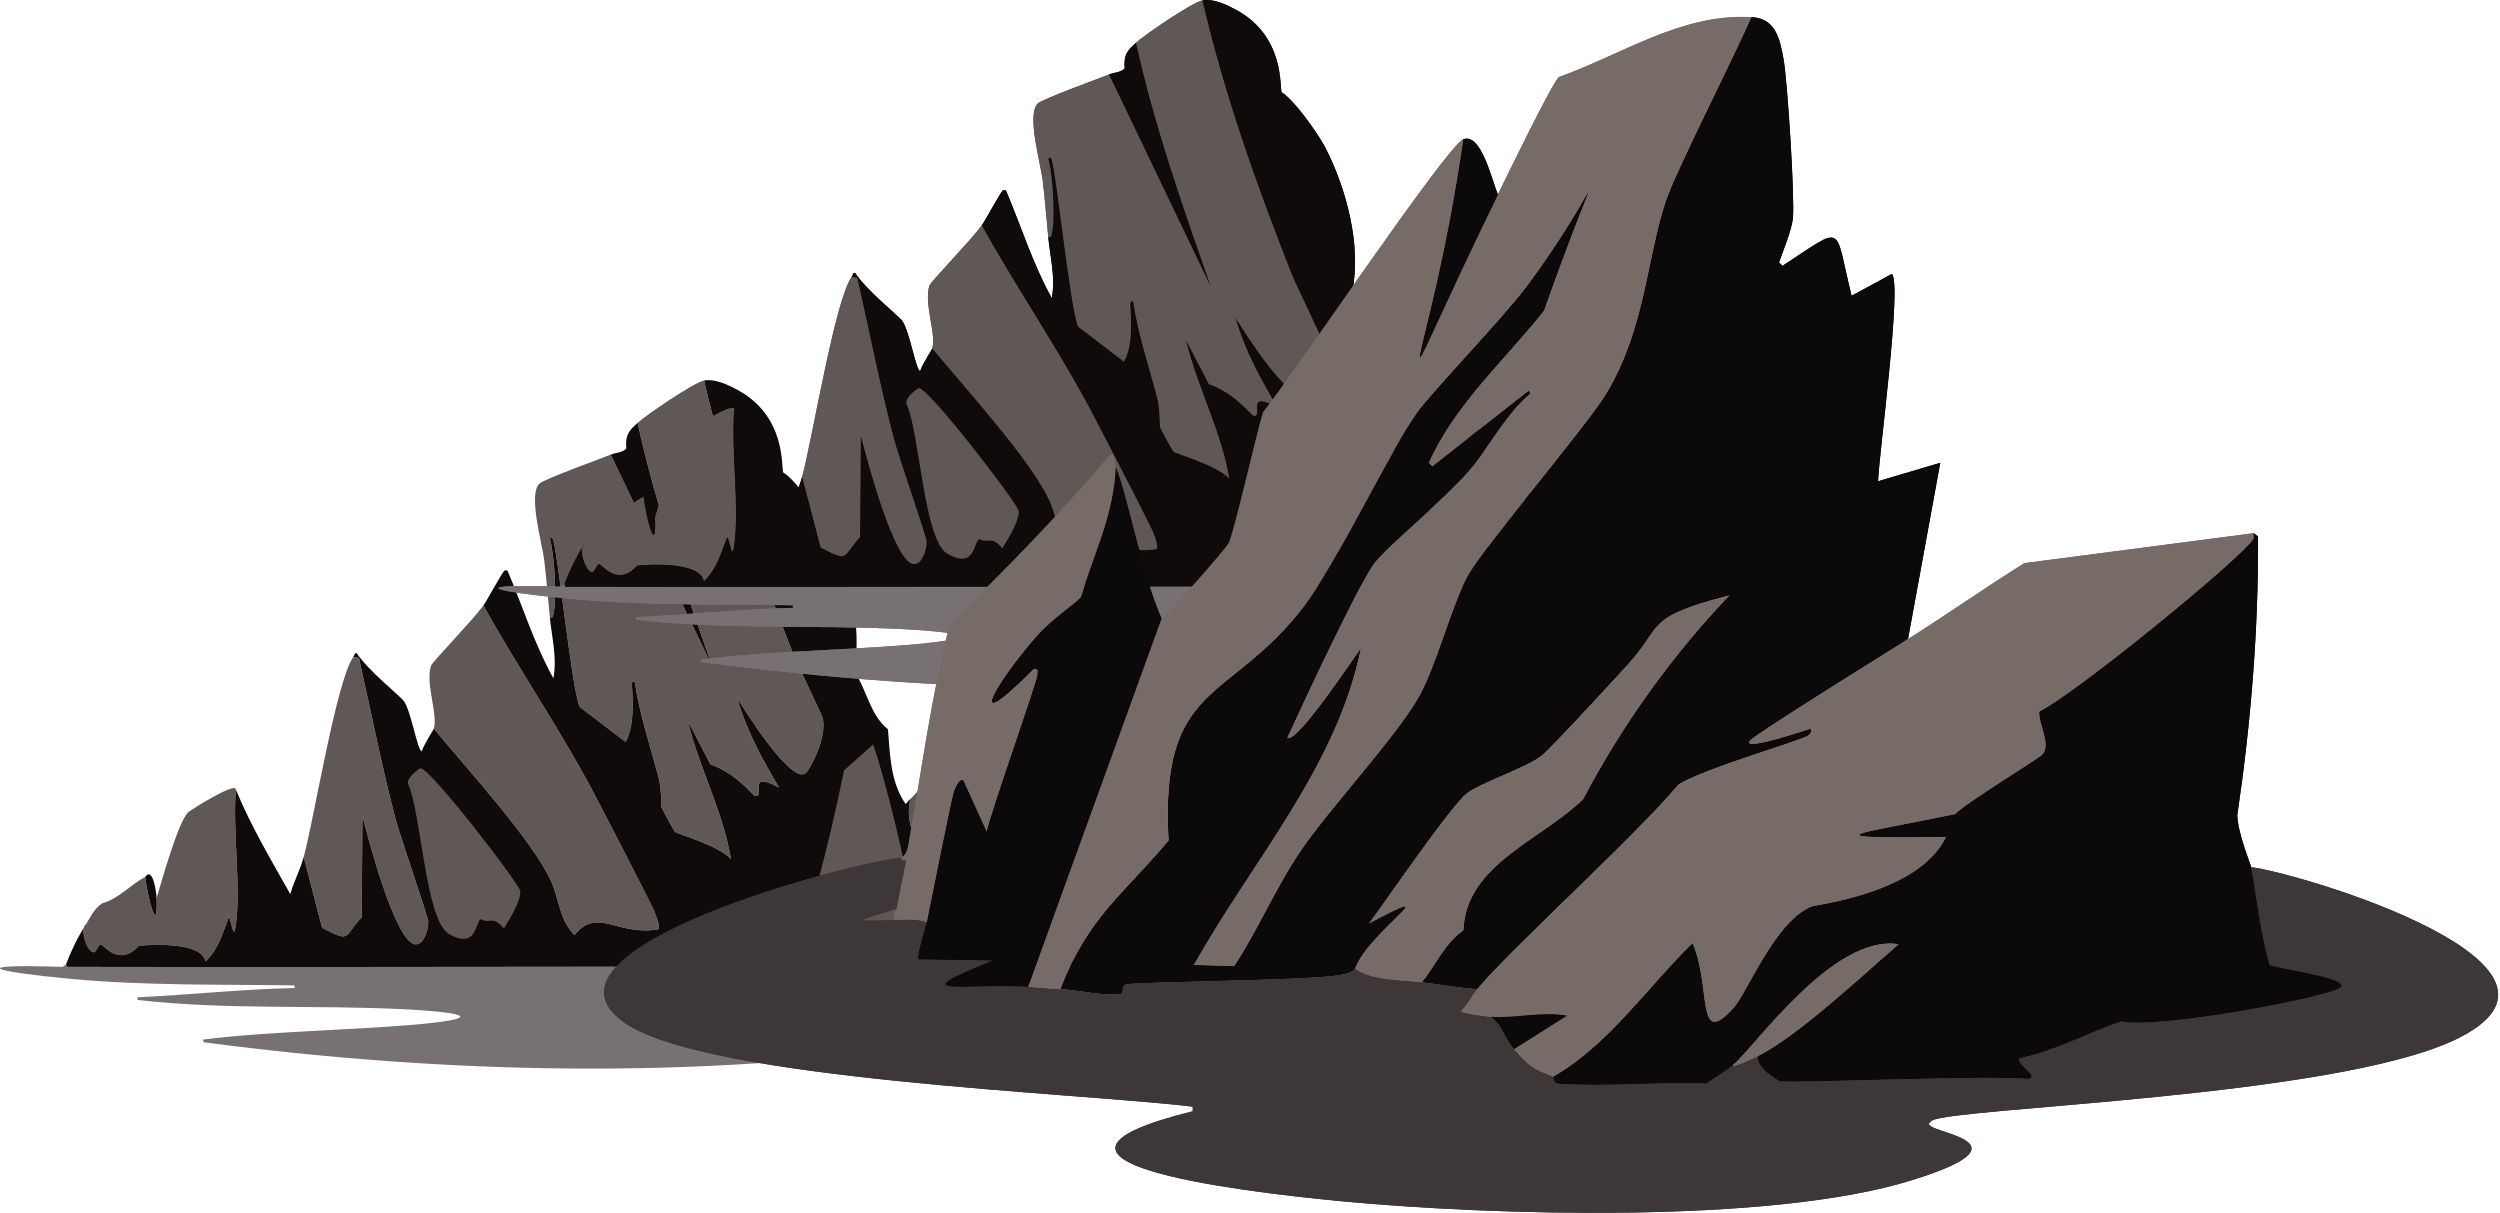 <svg width="546" height="265" viewBox="0 0 546 265" fill="none" xmlns="http://www.w3.org/2000/svg">
<path d="M153.763 83.107C158.521 103.549 165.509 123.217 173.227 142.798C174.16 145.169 179.572 156.205 179.714 156.962C180.561 161.391 176.884 168.01 176.007 168.814C172.961 171.606 162.457 154.887 161.023 152.482C162.939 159.408 166.485 165.779 170.137 171.994C162.933 168.161 167.227 173.878 165.04 173.873C164.415 173.873 161.054 168.987 155.153 166.935L150.21 157.396C152.651 167.664 157.909 177.133 159.633 187.603C156.815 184.551 148.035 182.198 147.43 181.677C147.195 181.475 144.575 176.619 144.495 176.33C144.365 175.861 144.507 172.387 143.877 169.97C142.042 162.958 139.663 156.061 138.625 148.869C138.52 148.568 138.026 149.065 138.007 149.158C137.896 149.805 139.027 158.044 136.617 162.021L126.576 154.361C124.747 149.707 121.707 119.251 120.706 117.65C120.552 117.407 120.268 117.407 120.088 117.65C121.139 121.275 121.75 131.924 120.706 134.704C120.62 134.93 120.292 134.849 120.088 134.849C119.681 130.663 119.353 126.455 118.853 122.275C118.439 118.829 115.324 108.105 117.771 105.654C118.803 104.624 130.926 100.277 133.373 99.294L155.617 145.689C149.426 128.114 143.265 110.527 139.243 92.357C141.041 90.686 151.588 83.494 153.763 83.107Z" fill="#605757"/>
<path d="M235.942 211.162C241.342 211.179 246.755 211.15 252.161 211.162C234.082 215.602 215.107 215.012 196.552 216.365L229.918 217.521C218.653 220.857 206.5 222.626 194.698 223.592C184.744 224.407 165.114 223.979 163.804 224.748C162.716 225.39 164.014 226.164 164.731 226.482C167.937 227.905 199.814 227.737 206.129 227.35L205.82 227.928C152.558 235.825 97.863 234.645 44.552 227.639L44.243 227.06C59.115 225.095 82.521 224.881 95.218 223.303C108.793 221.614 92.512 220.626 88.113 220.412C68.779 219.458 49.297 220.585 30.032 218.389V217.81C41.456 217.273 52.856 216.024 64.324 215.787V215.209C47.987 214.966 31.465 215.307 15.202 213.764C-1.95 212.139 -7.357 210.509 13.658 211.162L14.43 210.584L14.584 211.162C88.366 211.312 162.16 210.96 235.942 211.162Z" fill="#777173"/>
<path d="M94.755 159.13C95.663 155.812 92.864 149.308 94.137 145.4C94.384 144.585 103.202 135.497 105.568 132.247C112.828 145.267 121.268 157.766 128.43 170.838C130.265 174.185 142.394 197.68 142.95 199.166C143.395 200.363 143.982 201.605 143.877 202.924C134.942 204.6 130.395 197.934 125.495 204.224C122.195 201.056 122.14 196.368 120.397 192.517C116.325 183.516 101.669 167.554 94.755 159.13Z" fill="#605757"/>
<path d="M66.332 187.17C68.532 179.128 73.5 148.545 77.145 143.521L78.381 143.665C81.05 155.396 83.337 167.299 86.414 178.931C87.402 182.672 93.42 200.033 93.519 201.189C93.637 202.583 92.759 206.126 90.893 206.248C86.426 206.537 80.154 182.123 79.153 178.209L78.999 200.322C74.927 204.704 76.768 205.936 70.349 202.635L66.332 187.17Z" fill="#605757"/>
<path d="M51.503 172.427C50.786 181.51 52.677 193.408 51.503 202.056C51.002 205.751 50.663 201.27 49.958 200.322C48.673 203.721 47.672 207.381 44.861 210.006C44.206 205.93 34.381 206.196 30.34 206.537C25.984 211.393 22.524 206.184 21.999 206.248C21.4 206.323 21.097 207.994 20.454 207.982C19.113 207.965 17.328 203.062 18.755 201.912C19.83 200.247 20.269 198.755 22.308 197.287C26.058 196.223 28.413 193.257 31.731 191.506C31.99 194.812 34.536 205.363 34.202 196.131C35.364 192.315 38.762 180.024 40.999 177.486C41.438 176.989 51.528 170.681 51.503 172.427Z" fill="#605757"/>
<path d="M211.844 168.67C210.924 172.133 215.175 203.126 213.235 203.646C209.466 200.946 205.944 197.807 203.503 193.963C202.632 187.355 197.015 181.111 198.869 174.451C199.66 173.769 200.29 172.745 201.186 172.138C202.805 171.04 210.528 167.201 211.844 168.67Z" fill="#605757"/>
<path d="M133.373 99.294C134.497 98.843 135.844 98.872 136.771 97.993C136.567 94.97 137.228 94.224 139.243 92.357C143.265 110.527 149.426 128.114 155.617 145.689L133.373 99.294Z" fill="#0E0B0A"/>
<path d="M224.202 187.17C223.121 191.98 226.538 198.299 223.893 202.635C221.595 206.404 216.411 202.715 216.17 202.345C215.842 201.848 214.538 191.361 214.625 190.783C215.187 187.112 220.946 186.574 222.966 184.568C223.566 184.759 223.899 186.464 224.202 187.17Z" fill="#605757"/>
<path d="M31.731 191.506C31.99 194.812 34.536 205.363 34.202 196.131C34.159 194.893 33.368 189.181 31.731 191.506Z" fill="#0E0B0A"/>
<path d="M198.869 174.451C197.015 181.111 202.632 187.355 203.503 193.963C205.944 197.807 209.466 200.946 213.235 203.646C215.175 203.126 210.924 172.133 211.844 168.67C212.629 169.548 215.385 182.175 216.17 184.713C217.133 185.875 221.514 184.516 222.966 184.568C220.946 186.574 215.187 187.112 214.625 190.783C214.538 191.361 215.842 201.848 216.17 202.345C216.411 202.715 221.595 206.404 223.893 202.635C226.538 198.299 223.121 191.98 224.202 187.17C225.697 190.667 226.606 196.223 227.909 199.455C228.187 200.149 231.363 206.629 231.617 206.971C232.55 208.237 235.652 209.034 235.942 211.162C162.16 210.96 88.366 211.312 14.584 211.162L14.43 210.584C15.567 207.578 16.994 204.635 18.755 201.912C17.328 203.062 19.113 207.965 20.454 207.982C21.097 207.994 21.4 206.323 21.999 206.248C22.524 206.184 25.984 211.393 30.34 206.537C34.381 206.196 44.206 205.93 44.861 210.006C47.672 207.381 48.673 203.721 49.958 200.322C50.663 201.27 51.002 205.751 51.503 202.056C52.677 193.408 50.786 181.51 51.503 172.427C54.784 180.382 59.165 187.754 63.397 195.263C64.163 192.575 65.591 189.887 66.332 187.17L70.349 202.635C76.768 205.936 74.927 204.704 78.999 200.322L79.153 178.209C80.154 182.123 86.426 206.537 90.893 206.248C92.759 206.126 93.637 202.583 93.519 201.189C93.42 200.033 87.402 182.672 86.414 178.931C83.337 167.299 81.05 155.396 78.381 143.665L77.145 143.521C77.473 143.064 77.405 142.521 77.918 142.654C80.55 146.66 87.501 152.037 88.267 153.205C89.88 155.667 91.202 164.125 92.129 164.044C92.469 162.784 94.681 159.396 94.755 159.13C101.669 167.554 116.325 183.516 120.397 192.517C122.14 196.368 122.195 201.056 125.495 204.224C130.395 197.934 134.942 204.6 143.877 202.924C143.982 201.605 143.395 200.363 142.95 199.166C142.394 197.68 130.265 174.185 128.43 170.838C121.268 157.766 112.828 145.267 105.568 132.247C106.371 131.149 109.689 124.934 110.202 124.587H110.82C114.188 132.473 116.653 140.59 120.861 148.146C121.701 143.642 120.515 139.243 120.088 134.849C120.292 134.849 120.62 134.93 120.706 134.704C121.75 131.924 121.139 121.275 120.088 117.65C120.268 117.407 120.552 117.407 120.706 117.65C121.707 119.251 124.747 149.707 126.576 154.361L136.617 162.021C139.027 158.044 137.896 149.805 138.007 149.158C138.026 149.065 138.52 148.568 138.625 148.869C139.663 156.061 142.042 162.958 143.877 169.97C144.507 172.387 144.365 175.861 144.495 176.33C144.575 176.619 147.195 181.475 147.43 181.677C148.035 182.198 156.815 184.551 159.633 187.603C157.909 177.133 152.651 167.664 150.21 157.396L155.153 166.935C161.054 168.987 164.415 173.873 165.04 173.873C167.227 173.878 162.933 168.161 170.137 171.994C166.485 165.779 162.939 159.408 161.023 152.482C162.457 154.887 172.961 171.606 176.007 168.814C176.884 168.01 180.561 161.391 179.714 156.962C179.572 156.205 174.16 145.169 173.227 142.798C165.509 123.217 158.521 103.549 153.763 83.107C156.136 82.684 158.873 83.98 161.023 85.13C171.867 90.934 170.57 102.231 171.064 103.197C173.776 104.74 179.245 112.597 180.641 115.337C185.238 124.368 188.464 136.578 186.511 146.556C189.353 150.632 189.891 155.985 193.926 159.275C194.389 164.912 194.445 170.722 197.787 175.607C197.874 175.607 198.226 175 198.869 174.451Z" fill="#0E0B0A"/>
<path d="M190.682 162.599C192.789 168.086 199.116 192.939 198.56 196.564C198.418 197.507 194.822 203.831 194.389 203.935C193.957 204.039 192.369 202.132 191.3 202.201C189.668 202.305 187.067 208.057 181.722 201.623C178.392 205.797 175.173 202.999 175.08 202.635C174.969 202.201 177.064 198.247 178.17 194.252C180.542 185.672 182.569 176.948 184.348 168.236L190.682 162.599Z" fill="#605757"/>
<path d="M91.82 167.802C93.89 167.6 113.31 192.876 113.601 194.541C113.94 196.483 111.216 200.964 110.048 202.779C107.613 199.808 106.909 201.895 105.105 200.756C103.702 201.027 104.376 207.635 97.999 203.935C92.945 201.004 91.956 177.451 89.194 171.416C88.453 169.988 91.567 167.825 91.82 167.802Z" fill="#605757"/>
<path d="M262.618 0.082C267.375 20.524 274.364 40.192 282.081 59.773C283.014 62.144 288.427 73.18 288.569 73.938C289.415 78.366 285.739 84.986 284.861 85.789C281.815 88.582 271.311 71.862 269.878 69.457C271.793 76.383 275.34 82.754 278.992 88.969C271.787 85.136 276.081 90.853 273.894 90.848C273.27 90.848 269.909 85.963 264.008 83.91L259.065 74.371C261.505 84.639 266.764 94.108 268.488 104.578C265.67 101.526 256.89 99.173 256.284 98.653C256.049 98.45 253.43 93.594 253.349 93.305C253.22 92.837 253.362 89.362 252.731 86.945C250.896 79.933 248.517 73.036 247.479 65.844C247.374 65.543 246.88 66.04 246.862 66.133C246.75 66.78 247.881 75.019 245.471 78.996L235.431 71.336C233.602 66.682 230.562 36.226 229.561 34.625C229.406 34.382 229.122 34.382 228.943 34.625C229.993 38.25 230.605 48.899 229.561 51.68C229.474 51.905 229.147 51.824 228.943 51.824C228.535 47.639 228.208 43.43 227.707 39.25C227.293 35.804 224.179 25.08 226.626 22.629C227.658 21.6 239.781 17.252 242.227 16.269L264.471 62.664C258.28 45.089 252.12 27.502 248.097 9.332C249.895 7.661 260.443 0.469 262.618 0.082Z" fill="#605757"/>
<path d="M344.796 128.137C350.197 128.154 355.609 128.125 361.016 128.137C342.937 132.577 323.961 131.987 305.406 133.34L338.772 134.496C327.508 137.832 315.354 139.601 303.553 140.567C293.598 141.382 273.968 140.954 272.658 141.723C271.571 142.365 272.868 143.139 273.585 143.457C276.792 144.88 308.669 144.712 314.983 144.325L314.674 144.903C261.413 152.8 206.717 151.621 153.406 144.614L153.097 144.036C167.97 142.07 191.375 141.856 204.073 140.278C217.648 138.59 201.367 137.601 196.967 137.387C177.634 136.433 158.152 137.561 138.886 135.364V134.786C150.311 134.248 161.711 132.999 173.179 132.762V132.184C156.842 131.941 140.319 132.282 124.057 130.739C106.904 129.114 101.498 127.484 122.512 128.137L123.284 127.559L123.439 128.137C197.221 128.287 271.015 127.935 344.796 128.137Z" fill="#777173"/>
<path d="M203.61 76.106C204.518 72.787 201.719 66.283 202.992 62.375C203.239 61.56 212.056 52.472 214.423 49.222C221.683 62.242 230.123 74.741 237.284 87.813C239.119 91.16 251.248 114.655 251.805 116.141C252.249 117.338 252.836 118.581 252.731 119.899C243.797 121.575 239.249 114.909 234.349 121.199C231.05 118.031 230.994 113.343 229.252 109.492C225.18 100.491 210.524 84.529 203.61 76.106Z" fill="#605757"/>
<path d="M175.187 104.145C177.386 96.103 182.354 65.52 186 60.496L187.236 60.641C189.905 72.371 192.191 84.274 195.268 95.906C196.257 99.647 202.275 117.008 202.374 118.164C202.491 119.558 201.614 123.102 199.748 123.223C195.28 123.512 189.009 99.098 188.008 95.184L187.853 117.297C183.782 121.679 185.623 122.911 179.203 119.61L175.187 104.145Z" fill="#605757"/>
<path d="M160.358 89.402C159.641 98.485 161.531 110.383 160.358 119.032C159.857 122.726 159.517 118.245 158.813 117.297C157.528 120.697 156.527 124.356 153.715 126.981C153.06 122.905 143.236 123.171 139.195 123.512C134.839 128.368 131.379 123.159 130.853 123.223C130.254 123.298 129.951 124.969 129.309 124.957C127.968 124.94 126.182 120.037 127.61 118.887C128.685 117.222 129.123 115.73 131.162 114.262C134.913 113.198 137.267 110.232 140.585 108.481C140.845 111.788 143.39 122.338 143.057 113.106C144.218 109.29 147.617 96.999 149.853 94.461C150.292 93.964 160.382 87.656 160.358 89.402Z" fill="#605757"/>
<path d="M320.699 85.645C319.778 89.108 324.029 120.101 322.089 120.621C318.32 117.922 314.798 114.782 312.357 110.938C311.486 104.33 305.87 98.086 307.723 91.426C308.514 90.744 309.144 89.72 310.04 89.113C311.659 88.015 319.383 84.176 320.699 85.645Z" fill="#605757"/>
<path d="M242.227 16.269C243.352 15.818 244.699 15.847 245.626 14.969C245.422 11.945 246.083 11.199 248.097 9.332C252.12 27.502 258.28 45.089 264.471 62.664L242.227 16.269Z" fill="#0E0B0A"/>
<path d="M333.057 104.145C331.975 108.955 335.392 115.274 332.748 119.61C330.449 123.379 325.265 119.691 325.024 119.321C324.697 118.823 323.393 108.336 323.479 107.758C324.042 104.087 329.8 103.549 331.821 101.543C332.42 101.734 332.754 103.439 333.057 104.145Z" fill="#605757"/>
<path d="M140.585 108.481C140.845 111.788 143.39 122.338 143.057 113.106C143.013 111.868 142.223 106.157 140.585 108.481Z" fill="#0E0B0A"/>
<path d="M307.723 91.426C305.87 98.086 311.486 104.33 312.357 110.938C314.798 114.782 318.32 117.922 322.089 120.621C324.029 120.101 319.778 89.108 320.699 85.645C321.484 86.523 324.239 99.15 325.024 101.688C325.988 102.85 330.369 101.491 331.821 101.543C329.8 103.549 324.042 104.087 323.479 107.758C323.393 108.336 324.697 118.823 325.024 119.321C325.265 119.691 330.449 123.379 332.748 119.61C335.392 115.274 331.975 108.955 333.057 104.145C334.552 107.642 335.46 113.198 336.764 116.43C337.042 117.124 340.218 123.605 340.471 123.946C341.404 125.212 344.506 126.01 344.796 128.137C271.015 127.935 197.221 128.287 123.439 128.137L123.284 127.559C124.421 124.553 125.849 121.61 127.61 118.887C126.182 120.037 127.968 124.94 129.309 124.957C129.951 124.969 130.254 123.298 130.853 123.223C131.379 123.159 134.839 128.368 139.195 123.512C143.236 123.171 153.06 122.905 153.715 126.981C156.527 124.356 157.528 120.697 158.813 117.297C159.517 118.245 159.857 122.726 160.358 119.032C161.531 110.383 159.641 98.485 160.358 89.402C163.638 97.358 168.019 104.729 172.252 112.239C173.018 109.55 174.445 106.862 175.187 104.145L179.203 119.61C185.623 122.911 183.782 121.679 187.853 117.297L188.008 95.184C189.009 99.098 195.28 123.512 199.748 123.223C201.614 123.102 202.491 119.558 202.374 118.164C202.275 117.008 196.257 99.647 195.268 95.906C192.191 84.274 189.905 72.371 187.236 60.641L186 60.496C186.327 60.039 186.259 59.496 186.772 59.629C189.404 63.635 196.356 69.012 197.122 70.18C198.734 72.642 200.057 81.1 200.984 81.02C201.323 79.759 203.535 76.371 203.61 76.106C210.524 84.529 225.18 100.491 229.252 109.492C230.994 113.343 231.05 118.031 234.349 121.199C239.249 114.909 243.797 121.575 252.731 119.899C252.836 118.581 252.249 117.338 251.805 116.141C251.248 114.655 239.119 91.16 237.284 87.813C230.123 74.741 221.683 62.242 214.423 49.222C215.226 48.124 218.544 41.909 219.057 41.562H219.675C223.042 49.448 225.507 57.565 229.715 65.121C230.556 60.617 229.369 56.218 228.943 51.824C229.147 51.824 229.474 51.905 229.561 51.68C230.605 48.899 229.993 38.25 228.943 34.625C229.122 34.382 229.406 34.382 229.561 34.625C230.562 36.226 233.602 66.682 235.431 71.336L245.471 78.996C247.881 75.019 246.75 66.78 246.862 66.133C246.88 66.04 247.374 65.543 247.479 65.844C248.517 73.036 250.896 79.933 252.731 86.945C253.362 89.362 253.22 92.837 253.349 93.305C253.43 93.594 256.049 98.45 256.284 98.653C256.89 99.173 265.67 101.526 268.488 104.578C266.764 94.108 261.505 84.639 259.065 74.371L264.008 83.91C269.909 85.963 273.27 90.848 273.894 90.848C276.081 90.853 271.787 85.136 278.992 88.969C275.34 82.754 271.793 76.383 269.878 69.457C271.311 71.862 281.815 88.582 284.861 85.789C285.739 84.986 289.415 78.366 288.569 73.938C288.427 73.18 283.014 62.144 282.081 59.773C274.364 40.192 267.375 20.524 262.618 0.082C264.99 -0.34 267.728 0.955 269.878 2.105C280.722 7.91 279.424 19.206 279.918 20.172C282.631 21.715 288.099 29.572 289.496 32.312C294.093 41.343 297.318 53.553 295.366 63.531C298.208 67.607 298.745 72.96 302.78 76.25C303.244 81.887 303.299 87.697 306.642 92.582C306.728 92.582 307.081 91.975 307.723 91.426Z" fill="#0E0B0A"/>
<path d="M299.536 79.574C301.643 85.061 307.97 109.914 307.414 113.539C307.272 114.482 303.676 120.806 303.244 120.91C302.811 121.014 301.223 119.107 300.154 119.176C298.523 119.28 295.922 125.032 290.577 118.598C287.247 122.772 284.027 119.974 283.935 119.61C283.823 119.176 285.918 115.222 287.024 111.227C289.397 102.647 291.423 93.923 293.203 85.211L299.536 79.574Z" fill="#605757"/>
<path d="M200.675 84.777C202.744 84.575 222.165 109.851 222.455 111.516C222.795 113.458 220.07 117.939 218.902 119.754C216.468 116.783 215.763 118.87 213.959 117.731C212.557 118.002 213.23 124.61 206.853 120.91C201.799 117.979 200.81 94.426 198.049 88.391C197.307 86.963 200.421 84.801 200.675 84.777Z" fill="#605757"/>
<path d="M416.696 139.567C412.139 142.454 383.587 160.166 382.24 161.698C380.275 163.939 390.377 160.775 395.321 159.179C396.032 159.456 395.229 160.48 394.814 160.692C391.982 162.168 372.969 167.574 366.641 171.255C356.844 182.952 329.796 207.324 322.628 216.024C318.597 215.756 314.529 214.963 310.553 214.511C313.634 210.71 315.498 206.033 319.612 203.192C320.156 188.81 336.484 183.579 345.774 174.52C354.289 158.33 365.119 143.248 377.72 130C358.864 134.927 363.551 136.356 355.331 145.342C352.102 148.875 338.209 163.967 336.466 165.212C332.73 167.888 323.145 171.07 320.368 173.256C316.798 176.07 303.145 196.061 298.994 201.679C317.296 191.928 298.92 203.441 295.977 211.485C295.156 212.564 293.385 212.804 292.204 212.998C284.778 214.188 248.146 214.354 245.923 215.009C244.982 215.286 245.295 216.928 244.917 217.02C240.424 217.61 235.978 216.19 231.587 216.014C237.805 200.138 245.037 195.692 255.231 183.57C253.256 148.506 268.644 153.681 284.907 132.261C291.863 123.091 303.911 97.897 309.557 90.01C312.675 85.656 328.173 69.521 333.2 62.843C350.239 40.186 351.355 28.009 337.222 67.87C328.606 78.728 317.758 88.313 312.075 101.071L312.832 101.827L333.957 85.231L334.206 85.988C328.763 90.517 324.999 98.119 320.627 103.091C314.953 109.539 302.5 119.742 300 123.211C296.715 127.768 284.585 153.58 281.134 161.19C283.395 162.242 295.341 144.115 297.232 141.569C291.974 167.5 273.487 187.998 260.766 210.738L269.566 210.987C274.741 203.118 278.588 193.994 283.902 186.088C290.156 176.78 305.249 160.637 310.064 151.882C313.828 145.028 317.093 132.021 320.627 125.72C324.307 119.152 346.66 92.851 350.811 85.979C359.427 71.698 359.713 55.887 363.892 43.728C366.217 36.966 378.44 13.055 382.508 3.738C387.711 4.033 388.689 8.194 389.547 13.046C390.368 17.714 392.037 43.387 391.558 47.75C391.281 50.278 389.445 54.734 388.541 57.307L389.298 58.064C403.246 48.94 400.469 48.986 404.39 64.604L413.19 59.826C415.441 62.132 410.358 99.134 410.174 105.102L423.753 101.08L416.714 139.558L416.696 139.567Z" fill="#0B090A"/>
<path d="M195.868 198.422C188.497 200.959 184.447 201.347 195.36 200.941C197.528 200.858 200.48 200.646 202.399 201.448C202.178 202.509 200.102 209.188 200.637 209.492L216.984 209.741C196.32 217.961 210.166 214.714 224.53 215.525C226.836 215.655 229.188 215.931 231.568 216.033C235.96 216.208 240.406 217.629 244.899 217.038C245.277 216.946 244.963 215.304 245.904 215.027C248.127 214.363 284.76 214.206 292.186 213.016C293.367 212.832 295.138 212.583 295.959 211.503C299.345 214.123 305.931 213.994 310.544 214.52C314.51 214.972 318.588 215.756 322.619 216.033C321.697 217.149 320.405 219.686 319.095 220.811C319.252 221.319 324.769 222.011 325.636 222.066C328.274 224.132 328.505 226.559 330.663 229.105C333.957 232.998 334.935 233.413 339.215 235.138C339.289 235.165 338.929 235.95 339.971 236.651C350.839 237.444 361.742 236.226 372.665 236.651C374.528 235.276 376.669 234.086 378.449 232.629C378.403 233.21 382.287 231.466 383.984 230.618C383.237 233.071 388.375 236.079 388.762 236.153C391.438 236.614 434.205 234.76 443.089 235.645C445.349 234.843 439.915 232.324 441.077 231.116C448.799 229.529 455.764 225.636 463.208 223.071C471.105 224.741 504.831 218.431 510.496 216.033C515.625 213.865 496.261 211.448 495.653 210.747C493.623 203.736 492.876 196.503 491.63 189.373C503.457 190.978 569.849 211.079 536.15 227.103C509.684 239.686 427.019 241.881 421.963 244.713C421.493 244.972 420.985 245.617 421.456 245.719C422.434 247.601 443.873 249.603 417.434 257.794C386.567 267.361 325.636 265.47 292.684 262.324C269.437 260.101 216.615 253.56 260.489 242.702V241.697C235.056 238.634 155.112 235.83 136.745 223.588C112.363 207.343 187.805 187.823 196.855 187.371C196.735 188.063 197.925 187.786 197.86 188.127C197.242 191.577 196.44 194.963 195.849 198.441L195.868 198.422Z" fill="#3D3737"/>
<path d="M382.489 3.747C378.43 13.064 366.198 36.976 363.873 43.737C359.704 55.905 359.409 71.717 350.792 85.988C346.641 92.861 324.289 119.161 320.608 125.729C317.075 132.03 313.809 145.037 310.046 151.891C305.23 160.646 290.138 176.79 283.883 186.098C278.57 194.004 274.723 203.127 269.548 210.996L260.747 210.747C273.478 188.016 291.955 167.509 297.214 141.578C295.322 144.115 283.376 162.242 281.116 161.199C284.566 153.589 296.697 127.777 299.981 123.22C302.481 119.751 314.935 109.539 320.608 103.1C324.981 98.128 328.745 90.527 334.187 85.997L333.938 85.241L312.813 101.837L312.057 101.08C317.748 88.322 328.597 78.746 337.204 67.879C351.337 28.009 350.22 40.195 333.182 62.852C328.163 69.531 312.656 85.665 309.538 90.019C303.892 97.907 291.845 123.109 284.889 132.27C268.625 153.69 253.238 148.515 255.212 183.579C245.019 195.71 237.786 200.147 231.568 216.024C229.188 215.931 226.836 215.655 224.53 215.516L253.708 135.028C256.024 133.248 267.804 119.659 268.293 118.681C269.566 116.145 274.133 95.702 275.839 90.01C281.66 82.916 316.088 31.68 319.603 30.398C312.13 82.169 299.391 99.567 327.149 42.474C328.938 38.784 339.067 17.917 340.479 16.819C354.298 11.893 367.231 2.889 382.489 3.747Z" fill="#776B68"/>
<path d="M491.649 189.363C492.894 196.494 493.642 203.736 495.671 210.738C496.28 211.439 515.634 213.846 510.514 216.024C504.85 218.422 471.133 224.732 463.227 223.062C455.773 225.627 448.817 229.52 441.096 231.106C439.943 232.315 445.367 234.833 443.107 235.636C434.223 234.75 391.456 236.605 388.781 236.143C388.393 236.079 383.255 233.062 384.002 230.608C392.702 226.245 406.751 213.044 414.685 206.208C400.331 203.911 383.227 228.708 378.467 232.619C376.687 234.086 374.547 235.267 372.683 236.641C361.752 236.217 350.857 237.435 339.99 236.641C338.947 235.94 339.316 235.165 339.233 235.129C351.577 227.97 359.584 215.775 369.667 205.95C373.818 215.858 370.349 229.031 378.467 220.286C381.678 216.835 387.711 200.996 395.82 197.896C405.838 196.218 420.294 192.417 424.998 182.804C393.393 183.183 406.41 182.103 427.009 177.777C429.611 175.111 445.404 165.609 446.124 164.696C447.969 162.362 445.173 158.238 445.367 155.388C453.439 151.384 489.536 121.892 492.147 117.657C492.258 117.482 492.092 116.883 492.147 116.403L493.153 117.159C493.263 137.51 491.603 157.906 488.623 178.026C488.697 181.882 491.538 188.754 491.64 189.345L491.649 189.363Z" fill="#0B090A"/>
<path d="M492.147 116.43C492.092 116.91 492.258 117.51 492.147 117.685C489.536 121.919 453.439 151.412 445.367 155.415C445.173 158.257 447.969 162.389 446.124 164.723C445.404 165.627 429.611 175.138 427.009 177.804C406.41 182.131 393.384 183.21 424.998 182.832C420.294 192.444 405.838 196.245 395.82 197.924C387.711 201.015 381.668 216.854 378.467 220.313C370.349 229.059 373.818 215.876 369.667 205.978C359.584 215.802 351.577 227.988 339.233 235.156C334.953 233.431 333.975 233.016 330.682 229.123L342.25 221.826C336.706 220.867 331.18 222.444 325.654 222.075C324.787 222.02 319.271 221.319 319.114 220.821C320.424 219.695 321.715 217.158 322.638 216.042C329.815 207.343 356.853 182.97 366.65 171.273C372.979 167.592 391.991 162.177 394.823 160.71C395.229 160.498 396.041 159.474 395.331 159.198C390.395 160.794 380.285 163.948 382.25 161.716C383.606 160.175 412.157 142.473 416.705 139.585C425.247 134.17 433.541 128.368 442.111 122.989L492.166 116.449L492.147 116.43Z" fill="#776B68"/>
<path d="M253.708 135.037L224.53 215.525C210.166 214.714 196.32 217.961 216.984 209.741L200.637 209.492C200.102 209.188 202.178 202.509 202.399 201.448C203.451 196.402 207.833 173.967 208.432 172.528C208.626 172.066 209.696 169.659 210.443 170.517L215.471 181.587C216.735 176.236 226.402 149.17 226.541 147.38C226.605 146.532 226.67 145.978 225.784 146.126C210.333 161.624 217.196 149.557 226.033 139.336C230.037 134.705 235.194 131.716 236.098 130.277C238.976 120.831 243.376 111.883 243.644 101.855C246.319 108.202 249.465 125.692 253.708 135.056V135.037Z" fill="#0B090A"/>
<path d="M243.653 101.837C243.386 111.864 238.985 120.812 236.107 130.259C235.203 131.698 230.046 134.687 226.043 139.318C217.196 149.548 210.342 161.605 225.794 146.107C226.67 145.96 226.615 146.522 226.55 147.362C226.412 149.152 216.744 176.218 215.48 181.568L210.452 170.498C209.705 169.64 208.635 172.048 208.441 172.509C207.833 173.948 203.46 196.393 202.408 201.43C200.48 200.627 197.528 200.848 195.37 200.922C195.093 199.317 195.803 198.801 195.877 198.404C196.467 194.926 197.27 191.54 197.888 188.09C197.943 187.758 196.763 188.026 196.882 187.334C196.91 187.177 197.943 187.085 198.395 184.566C201.274 168.45 203.349 152.15 207.454 136.273C219.548 124.355 231.485 112.307 242.417 99.3C243.745 99.272 243.487 101.385 243.672 101.818L243.653 101.837Z" fill="#776B68"/>
<path d="M327.158 42.483C299.4 99.576 312.14 82.187 319.612 30.407C323.588 28.968 325.94 39.891 327.158 42.483Z" fill="#0B090A"/>
<path d="M310.553 214.52C305.931 213.994 299.354 214.123 295.968 211.503C298.92 203.459 317.296 191.946 298.985 201.697C303.145 196.079 316.798 176.089 320.359 173.275C323.136 171.079 332.721 167.906 336.457 165.231C338.2 163.985 352.093 148.893 355.322 145.36C363.532 136.375 358.855 134.945 377.711 130.019C365.119 143.257 354.279 158.349 345.765 174.539C336.475 183.598 320.147 188.828 319.603 203.21C315.498 206.051 313.634 210.728 310.544 214.529L310.553 214.52Z" fill="#776B68"/>
<path d="M383.993 230.618C382.296 231.466 378.412 233.21 378.458 232.629C383.218 228.717 400.321 203.92 414.676 206.217C406.742 213.053 392.692 226.254 383.993 230.618Z" fill="#776B68"/>
<path d="M330.673 229.105C328.514 226.559 328.283 224.132 325.645 222.066C331.18 222.426 336.697 220.848 342.241 221.817L330.673 229.114V229.105Z" fill="#0B090A"/>
<path d="M262.618 0.082C267.375 20.524 274.364 40.192 282.081 59.773C283.014 62.144 288.427 73.18 288.569 73.938C289.415 78.366 285.739 84.986 284.861 85.789C281.815 88.582 271.311 71.862 269.878 69.457C271.793 76.383 275.34 82.754 278.992 88.969C271.787 85.136 276.081 90.853 273.894 90.848C273.27 90.848 269.909 85.963 264.008 83.91L259.065 74.371C261.505 84.639 266.764 94.108 268.488 104.578C265.67 101.526 256.89 99.173 256.284 98.653C256.049 98.45 253.43 93.594 253.349 93.305C253.22 92.837 253.362 89.362 252.731 86.945C250.896 79.933 248.517 73.036 247.479 65.844C247.374 65.543 246.88 66.04 246.862 66.133C246.75 66.78 247.881 75.019 245.471 78.996L235.431 71.336C233.602 66.682 230.562 36.226 229.561 34.625C229.406 34.382 229.122 34.382 228.943 34.625C229.993 38.25 230.605 48.899 229.561 51.68C229.474 51.905 229.147 51.824 228.943 51.824C228.535 47.639 228.208 43.43 227.707 39.25C227.293 35.804 224.179 25.08 226.626 22.629C227.658 21.6 239.781 17.252 242.227 16.269L264.471 62.664C258.28 45.089 252.12 27.502 248.097 9.332C249.895 7.661 260.443 0.469 262.618 0.082Z" fill="#605757"/>
<path d="M344.796 128.137C350.197 128.154 355.609 128.125 361.016 128.137C342.937 132.577 323.961 131.987 305.406 133.34L338.772 134.496C327.508 137.832 315.354 139.601 303.553 140.567C293.598 141.382 273.968 140.954 272.658 141.723C271.571 142.365 272.868 143.139 273.585 143.457C276.792 144.88 308.669 144.712 314.983 144.325L314.674 144.903C261.413 152.8 206.717 151.621 153.406 144.614L153.097 144.036C167.97 142.07 191.375 141.856 204.073 140.278C217.648 138.59 201.367 137.601 196.967 137.387C177.634 136.433 158.152 137.561 138.886 135.364V134.786C150.311 134.248 161.711 132.999 173.179 132.762V132.184C156.842 131.941 140.319 132.282 124.057 130.739C106.904 129.114 101.498 127.484 122.512 128.137L123.284 127.559L123.439 128.137C197.221 128.287 271.015 127.935 344.796 128.137Z" fill="#777173"/>
<path d="M203.61 76.106C204.518 72.787 201.719 66.283 202.992 62.375C203.239 61.56 212.056 52.472 214.423 49.222C221.683 62.242 230.123 74.741 237.284 87.813C239.119 91.16 251.248 114.655 251.805 116.141C252.249 117.338 252.836 118.581 252.731 119.899C243.797 121.575 239.249 114.909 234.349 121.199C231.05 118.031 230.994 113.343 229.252 109.492C225.18 100.491 210.524 84.529 203.61 76.106Z" fill="#605757"/>
<path d="M175.187 104.145C177.386 96.103 182.354 65.52 186 60.496L187.236 60.641C189.905 72.371 192.191 84.274 195.268 95.906C196.257 99.647 202.275 117.008 202.374 118.164C202.491 119.558 201.614 123.102 199.748 123.223C195.28 123.512 189.009 99.098 188.008 95.184L187.853 117.297C183.782 121.679 185.623 122.911 179.203 119.61L175.187 104.145Z" fill="#605757"/>
<path d="M160.358 89.402C159.641 98.485 161.531 110.383 160.358 119.032C159.857 122.726 159.517 118.245 158.813 117.297C157.528 120.697 156.527 124.356 153.715 126.981C153.06 122.905 143.236 123.171 139.195 123.512C134.839 128.368 131.379 123.159 130.853 123.223C130.254 123.298 129.951 124.969 129.309 124.957C127.968 124.94 126.182 120.037 127.61 118.887C128.685 117.222 129.123 115.73 131.162 114.262C134.913 113.198 137.267 110.232 140.585 108.481C140.845 111.788 143.39 122.338 143.057 113.106C144.218 109.29 147.617 96.999 149.853 94.461C150.292 93.964 160.382 87.656 160.358 89.402Z" fill="#605757"/>
<path d="M320.699 85.645C319.778 89.108 324.029 120.101 322.089 120.621C318.32 117.922 314.798 114.782 312.357 110.938C311.486 104.33 305.87 98.086 307.723 91.426C308.514 90.744 309.144 89.72 310.04 89.113C311.659 88.015 319.383 84.176 320.699 85.645Z" fill="#605757"/>
<path d="M242.227 16.269C243.352 15.818 244.699 15.847 245.626 14.969C245.422 11.945 246.083 11.199 248.097 9.332C252.12 27.502 258.28 45.089 264.471 62.664L242.227 16.269Z" fill="#0E0B0A"/>
<path d="M333.057 104.145C331.975 108.955 335.392 115.274 332.748 119.61C330.449 123.379 325.265 119.691 325.024 119.321C324.697 118.823 323.393 108.336 323.479 107.758C324.042 104.087 329.8 103.549 331.821 101.543C332.42 101.734 332.754 103.439 333.057 104.145Z" fill="#605757"/>
<path d="M140.585 108.481C140.845 111.788 143.39 122.338 143.057 113.106C143.013 111.868 142.223 106.157 140.585 108.481Z" fill="#0E0B0A"/>
<path d="M307.723 91.426C305.87 98.086 311.486 104.33 312.357 110.938C314.798 114.782 318.32 117.922 322.089 120.621C324.029 120.101 319.778 89.108 320.699 85.645C321.484 86.523 324.239 99.15 325.024 101.688C325.988 102.85 330.369 101.491 331.821 101.543C329.8 103.549 324.042 104.087 323.479 107.758C323.393 108.336 324.697 118.823 325.024 119.321C325.265 119.691 330.449 123.379 332.748 119.61C335.392 115.274 331.975 108.955 333.057 104.145C334.552 107.642 335.46 113.198 336.764 116.43C337.042 117.124 340.218 123.605 340.471 123.946C341.404 125.212 344.506 126.01 344.796 128.137C271.015 127.935 197.221 128.287 123.439 128.137L123.284 127.559C124.421 124.553 125.849 121.61 127.61 118.887C126.182 120.037 127.968 124.94 129.309 124.957C129.951 124.969 130.254 123.298 130.853 123.223C131.379 123.159 134.839 128.368 139.195 123.512C143.236 123.171 153.06 122.905 153.715 126.981C156.527 124.356 157.528 120.697 158.813 117.297C159.517 118.245 159.857 122.726 160.358 119.032C161.531 110.383 159.641 98.485 160.358 89.402C163.638 97.358 168.019 104.729 172.252 112.239C173.018 109.55 174.445 106.862 175.187 104.145L179.203 119.61C185.623 122.911 183.782 121.679 187.853 117.297L188.008 95.184C189.009 99.098 195.28 123.512 199.748 123.223C201.614 123.102 202.491 119.558 202.374 118.164C202.275 117.008 196.257 99.647 195.268 95.906C192.191 84.274 189.905 72.371 187.236 60.641L186 60.496C186.327 60.039 186.259 59.496 186.772 59.629C189.404 63.635 196.356 69.012 197.122 70.18C198.734 72.642 200.057 81.1 200.984 81.02C201.323 79.759 203.535 76.371 203.61 76.106C210.524 84.529 225.18 100.491 229.252 109.492C230.994 113.343 231.05 118.031 234.349 121.199C239.249 114.909 243.797 121.575 252.731 119.899C252.836 118.581 252.249 117.338 251.805 116.141C251.248 114.655 239.119 91.16 237.284 87.813C230.123 74.741 221.683 62.242 214.423 49.222C215.226 48.124 218.544 41.909 219.057 41.562H219.675C223.042 49.448 225.507 57.565 229.715 65.121C230.556 60.617 229.369 56.218 228.943 51.824C229.147 51.824 229.474 51.905 229.561 51.68C230.605 48.899 229.993 38.25 228.943 34.625C229.122 34.382 229.406 34.382 229.561 34.625C230.562 36.226 233.602 66.682 235.431 71.336L245.471 78.996C247.881 75.019 246.75 66.78 246.862 66.133C246.88 66.04 247.374 65.543 247.479 65.844C248.517 73.036 250.896 79.933 252.731 86.945C253.362 89.362 253.22 92.837 253.349 93.305C253.43 93.594 256.049 98.45 256.284 98.653C256.89 99.173 265.67 101.526 268.488 104.578C266.764 94.108 261.505 84.639 259.065 74.371L264.008 83.91C269.909 85.963 273.27 90.848 273.894 90.848C276.081 90.853 271.787 85.136 278.992 88.969C275.34 82.754 271.793 76.383 269.878 69.457C271.311 71.862 281.815 88.582 284.861 85.789C285.739 84.986 289.415 78.366 288.569 73.938C288.427 73.18 283.014 62.144 282.081 59.773C274.364 40.192 267.375 20.524 262.618 0.082C264.99 -0.34 267.728 0.955 269.878 2.105C280.722 7.91 279.424 19.206 279.918 20.172C282.631 21.715 288.099 29.572 289.496 32.312C294.093 41.343 297.318 53.553 295.366 63.531C298.208 67.607 298.745 72.96 302.78 76.25C303.244 81.887 303.299 87.697 306.642 92.582C306.728 92.582 307.081 91.975 307.723 91.426Z" fill="#0E0B0A"/>
<path d="M299.536 79.574C301.643 85.061 307.97 109.914 307.414 113.539C307.272 114.482 303.676 120.806 303.244 120.91C302.811 121.014 301.223 119.107 300.154 119.176C298.523 119.28 295.922 125.032 290.577 118.598C287.247 122.772 284.027 119.974 283.935 119.61C283.823 119.176 285.918 115.222 287.024 111.227C289.397 102.647 291.423 93.923 293.203 85.211L299.536 79.574Z" fill="#605757"/>
<path d="M200.675 84.777C202.744 84.575 222.165 109.851 222.455 111.516C222.795 113.458 220.07 117.939 218.902 119.754C216.468 116.783 215.763 118.87 213.959 117.731C212.557 118.002 213.23 124.61 206.853 120.91C201.799 117.979 200.81 94.426 198.049 88.391C197.307 86.963 200.421 84.801 200.675 84.777Z" fill="#605757"/>
<path d="M416.696 139.567C412.139 142.454 383.587 160.166 382.24 161.698C380.275 163.939 390.377 160.775 395.321 159.179C396.032 159.456 395.229 160.48 394.814 160.692C391.982 162.168 372.969 167.574 366.641 171.255C356.844 182.952 329.796 207.324 322.628 216.024C318.597 215.756 314.529 214.963 310.553 214.511C313.634 210.71 315.498 206.033 319.612 203.192C320.156 188.81 336.484 183.579 345.774 174.52C354.289 158.33 365.119 143.248 377.72 130C358.864 134.927 363.551 136.356 355.331 145.342C352.102 148.875 338.209 163.967 336.466 165.212C332.73 167.888 323.145 171.07 320.368 173.256C316.798 176.07 303.145 196.061 298.994 201.679C317.296 191.928 298.92 203.441 295.977 211.485C295.156 212.564 293.385 212.804 292.204 212.998C284.778 214.188 248.146 214.354 245.923 215.009C244.982 215.286 245.295 216.928 244.917 217.02C240.424 217.61 235.978 216.19 231.587 216.014C237.805 200.138 245.037 195.692 255.231 183.57C253.256 148.506 268.644 153.681 284.907 132.261C291.863 123.091 303.911 97.897 309.557 90.01C312.675 85.656 328.173 69.521 333.2 62.843C350.239 40.186 351.355 28.009 337.222 67.87C328.606 78.728 317.758 88.313 312.075 101.071L312.832 101.827L333.957 85.231L334.206 85.988C328.763 90.517 324.999 98.119 320.627 103.091C314.953 109.539 302.5 119.742 300 123.211C296.715 127.768 284.585 153.58 281.134 161.19C283.395 162.242 295.341 144.115 297.232 141.569C291.974 167.5 273.487 187.998 260.766 210.738L269.566 210.987C274.741 203.118 278.588 193.994 283.902 186.088C290.156 176.78 305.249 160.637 310.064 151.882C313.828 145.028 317.093 132.021 320.627 125.72C324.307 119.152 346.66 92.851 350.811 85.979C359.427 71.698 359.713 55.887 363.892 43.728C366.217 36.966 378.44 13.055 382.508 3.738C387.711 4.033 388.689 8.194 389.547 13.046C390.368 17.714 392.037 43.387 391.558 47.75C391.281 50.278 389.445 54.734 388.541 57.307L389.298 58.064C403.246 48.94 400.469 48.986 404.39 64.604L413.19 59.826C415.441 62.132 410.358 99.134 410.174 105.102L423.753 101.08L416.714 139.558L416.696 139.567Z" fill="#0B090A"/>
<path d="M195.868 198.422C188.497 200.959 184.447 201.347 195.36 200.941C197.528 200.858 200.48 200.646 202.399 201.448C202.178 202.509 200.102 209.188 200.637 209.492L216.984 209.741C196.32 217.961 210.166 214.714 224.53 215.525C226.836 215.655 229.188 215.931 231.568 216.033C235.96 216.208 240.406 217.629 244.899 217.038C245.277 216.946 244.963 215.304 245.904 215.027C248.127 214.363 284.76 214.206 292.186 213.016C293.367 212.832 295.138 212.583 295.959 211.503C299.345 214.123 305.931 213.994 310.544 214.52C314.51 214.972 318.588 215.756 322.619 216.033C321.697 217.149 320.405 219.686 319.095 220.811C319.252 221.319 324.769 222.011 325.636 222.066C328.274 224.132 328.505 226.559 330.663 229.105C333.957 232.998 334.935 233.413 339.215 235.138C339.289 235.165 338.929 235.95 339.971 236.651C350.839 237.444 361.742 236.226 372.665 236.651C374.528 235.276 376.669 234.086 378.449 232.629C378.403 233.21 382.287 231.466 383.984 230.618C383.237 233.071 388.375 236.079 388.762 236.153C391.438 236.614 434.205 234.76 443.089 235.645C445.349 234.843 439.915 232.324 441.077 231.116C448.799 229.529 455.764 225.636 463.208 223.071C471.105 224.741 504.831 218.431 510.496 216.033C515.625 213.865 496.261 211.448 495.653 210.747C493.623 203.736 492.876 196.503 491.63 189.373C503.457 190.978 569.849 211.079 536.15 227.103C509.684 239.686 427.019 241.881 421.963 244.713C421.493 244.972 420.985 245.617 421.456 245.719C422.434 247.601 443.873 249.603 417.434 257.794C386.567 267.361 325.636 265.47 292.684 262.324C269.437 260.101 216.615 253.56 260.489 242.702V241.697C235.056 238.634 155.112 235.83 136.745 223.588C112.363 207.343 187.805 187.823 196.855 187.371C196.735 188.063 197.925 187.786 197.86 188.127C197.242 191.577 196.44 194.963 195.849 198.441L195.868 198.422Z" fill="#3D3737"/>
<path d="M382.489 3.747C378.43 13.064 366.198 36.976 363.873 43.737C359.704 55.905 359.409 71.717 350.792 85.988C346.641 92.861 324.289 119.161 320.608 125.729C317.075 132.03 313.809 145.037 310.046 151.891C305.23 160.646 290.138 176.79 283.883 186.098C278.57 194.004 274.723 203.127 269.548 210.996L260.747 210.747C273.478 188.016 291.955 167.509 297.214 141.578C295.322 144.115 283.376 162.242 281.116 161.199C284.566 153.589 296.697 127.777 299.981 123.22C302.481 119.751 314.935 109.539 320.608 103.1C324.981 98.128 328.745 90.527 334.187 85.997L333.938 85.241L312.813 101.837L312.057 101.08C317.748 88.322 328.597 78.746 337.204 67.879C351.337 28.009 350.22 40.195 333.182 62.852C328.163 69.531 312.656 85.665 309.538 90.019C303.892 97.907 291.845 123.109 284.889 132.27C268.625 153.69 253.238 148.515 255.212 183.579C245.019 195.71 237.786 200.147 231.568 216.024C229.188 215.931 226.836 215.655 224.53 215.516L253.708 135.028C256.024 133.248 267.804 119.659 268.293 118.681C269.566 116.145 274.133 95.702 275.839 90.01C281.66 82.916 316.088 31.68 319.603 30.398C312.13 82.169 299.391 99.567 327.149 42.474C328.938 38.784 339.067 17.917 340.479 16.819C354.298 11.893 367.231 2.889 382.489 3.747Z" fill="#776B68"/>
<path d="M491.649 189.363C492.894 196.494 493.642 203.736 495.671 210.738C496.28 211.439 515.634 213.846 510.514 216.024C504.85 218.422 471.133 224.732 463.227 223.062C455.773 225.627 448.817 229.52 441.096 231.106C439.943 232.315 445.367 234.833 443.107 235.636C434.223 234.75 391.456 236.605 388.781 236.143C388.393 236.079 383.255 233.062 384.002 230.608C392.702 226.245 406.751 213.044 414.685 206.208C400.331 203.911 383.227 228.708 378.467 232.619C376.687 234.086 374.547 235.267 372.683 236.641C361.752 236.217 350.857 237.435 339.99 236.641C338.947 235.94 339.316 235.165 339.233 235.129C351.577 227.97 359.584 215.775 369.667 205.95C373.818 215.858 370.349 229.031 378.467 220.286C381.678 216.835 387.711 200.996 395.82 197.896C405.838 196.218 420.294 192.417 424.998 182.804C393.393 183.183 406.41 182.103 427.009 177.777C429.611 175.111 445.404 165.609 446.124 164.696C447.969 162.362 445.173 158.238 445.367 155.388C453.439 151.384 489.536 121.892 492.147 117.657C492.258 117.482 492.092 116.883 492.147 116.403L493.153 117.159C493.263 137.51 491.603 157.906 488.623 178.026C488.697 181.882 491.538 188.754 491.64 189.345L491.649 189.363Z" fill="#0B090A"/>
<path d="M492.147 116.43C492.092 116.91 492.258 117.51 492.147 117.685C489.536 121.919 453.439 151.412 445.367 155.415C445.173 158.257 447.969 162.389 446.124 164.723C445.404 165.627 429.611 175.138 427.009 177.804C406.41 182.131 393.384 183.21 424.998 182.832C420.294 192.444 405.838 196.245 395.82 197.924C387.711 201.015 381.668 216.854 378.467 220.313C370.349 229.059 373.818 215.876 369.667 205.978C359.584 215.802 351.577 227.988 339.233 235.156C334.953 233.431 333.975 233.016 330.682 229.123L342.25 221.826C336.706 220.867 331.18 222.444 325.654 222.075C324.787 222.02 319.271 221.319 319.114 220.821C320.424 219.695 321.715 217.158 322.638 216.042C329.815 207.343 356.853 182.97 366.65 171.273C372.979 167.592 391.991 162.177 394.823 160.71C395.229 160.498 396.041 159.474 395.331 159.198C390.395 160.794 380.285 163.948 382.25 161.716C383.606 160.175 412.157 142.473 416.705 139.585C425.247 134.17 433.541 128.368 442.111 122.989L492.166 116.449L492.147 116.43Z" fill="#776B68"/>
<path d="M253.708 135.037L224.53 215.525C210.166 214.714 196.32 217.961 216.984 209.741L200.637 209.492C200.102 209.188 202.178 202.509 202.399 201.448C203.451 196.402 207.833 173.967 208.432 172.528C208.626 172.066 209.696 169.659 210.443 170.517L215.471 181.587C216.735 176.236 226.402 149.17 226.541 147.38C226.605 146.532 226.67 145.978 225.784 146.126C210.333 161.624 217.196 149.557 226.033 139.336C230.037 134.705 235.194 131.716 236.098 130.277C238.976 120.831 243.376 111.883 243.644 101.855C246.319 108.202 249.465 125.692 253.708 135.056V135.037Z" fill="#0B090A"/>
<path d="M243.653 101.837C243.386 111.864 238.985 120.812 236.107 130.259C235.203 131.698 230.046 134.687 226.043 139.318C217.196 149.548 210.342 161.605 225.794 146.107C226.67 145.96 226.615 146.522 226.55 147.362C226.412 149.152 216.744 176.218 215.48 181.568L210.452 170.498C209.705 169.64 208.635 172.048 208.441 172.509C207.833 173.948 203.46 196.393 202.408 201.43C200.48 200.627 197.528 200.848 195.37 200.922C195.093 199.317 195.803 198.801 195.877 198.404C196.467 194.926 197.27 191.54 197.888 188.09C197.943 187.758 196.763 188.026 196.882 187.334C196.91 187.177 197.943 187.085 198.395 184.566C201.274 168.45 203.349 152.15 207.454 136.273C219.548 124.355 231.485 112.307 242.417 99.3C243.745 99.272 243.487 101.385 243.672 101.818L243.653 101.837Z" fill="#776B68"/>
<path d="M327.158 42.483C299.4 99.576 312.14 82.187 319.612 30.407C323.588 28.968 325.94 39.891 327.158 42.483Z" fill="#0B090A"/>
<path d="M310.553 214.52C305.931 213.994 299.354 214.123 295.968 211.503C298.92 203.459 317.296 191.946 298.985 201.697C303.145 196.079 316.798 176.089 320.359 173.275C323.136 171.079 332.721 167.906 336.457 165.231C338.2 163.985 352.093 148.893 355.322 145.36C363.532 136.375 358.855 134.945 377.711 130.019C365.119 143.257 354.279 158.349 345.765 174.539C336.475 183.598 320.147 188.828 319.603 203.21C315.498 206.051 313.634 210.728 310.544 214.529L310.553 214.52Z" fill="#776B68"/>
<path d="M383.993 230.618C382.296 231.466 378.412 233.21 378.458 232.629C383.218 228.717 400.321 203.92 414.676 206.217C406.742 213.053 392.692 226.254 383.993 230.618Z" fill="#776B68"/>
<path d="M330.673 229.105C328.514 226.559 328.283 224.132 325.645 222.066C331.18 222.426 336.697 220.848 342.241 221.817L330.673 229.114V229.105Z" fill="#0B090A"/>
</svg>
